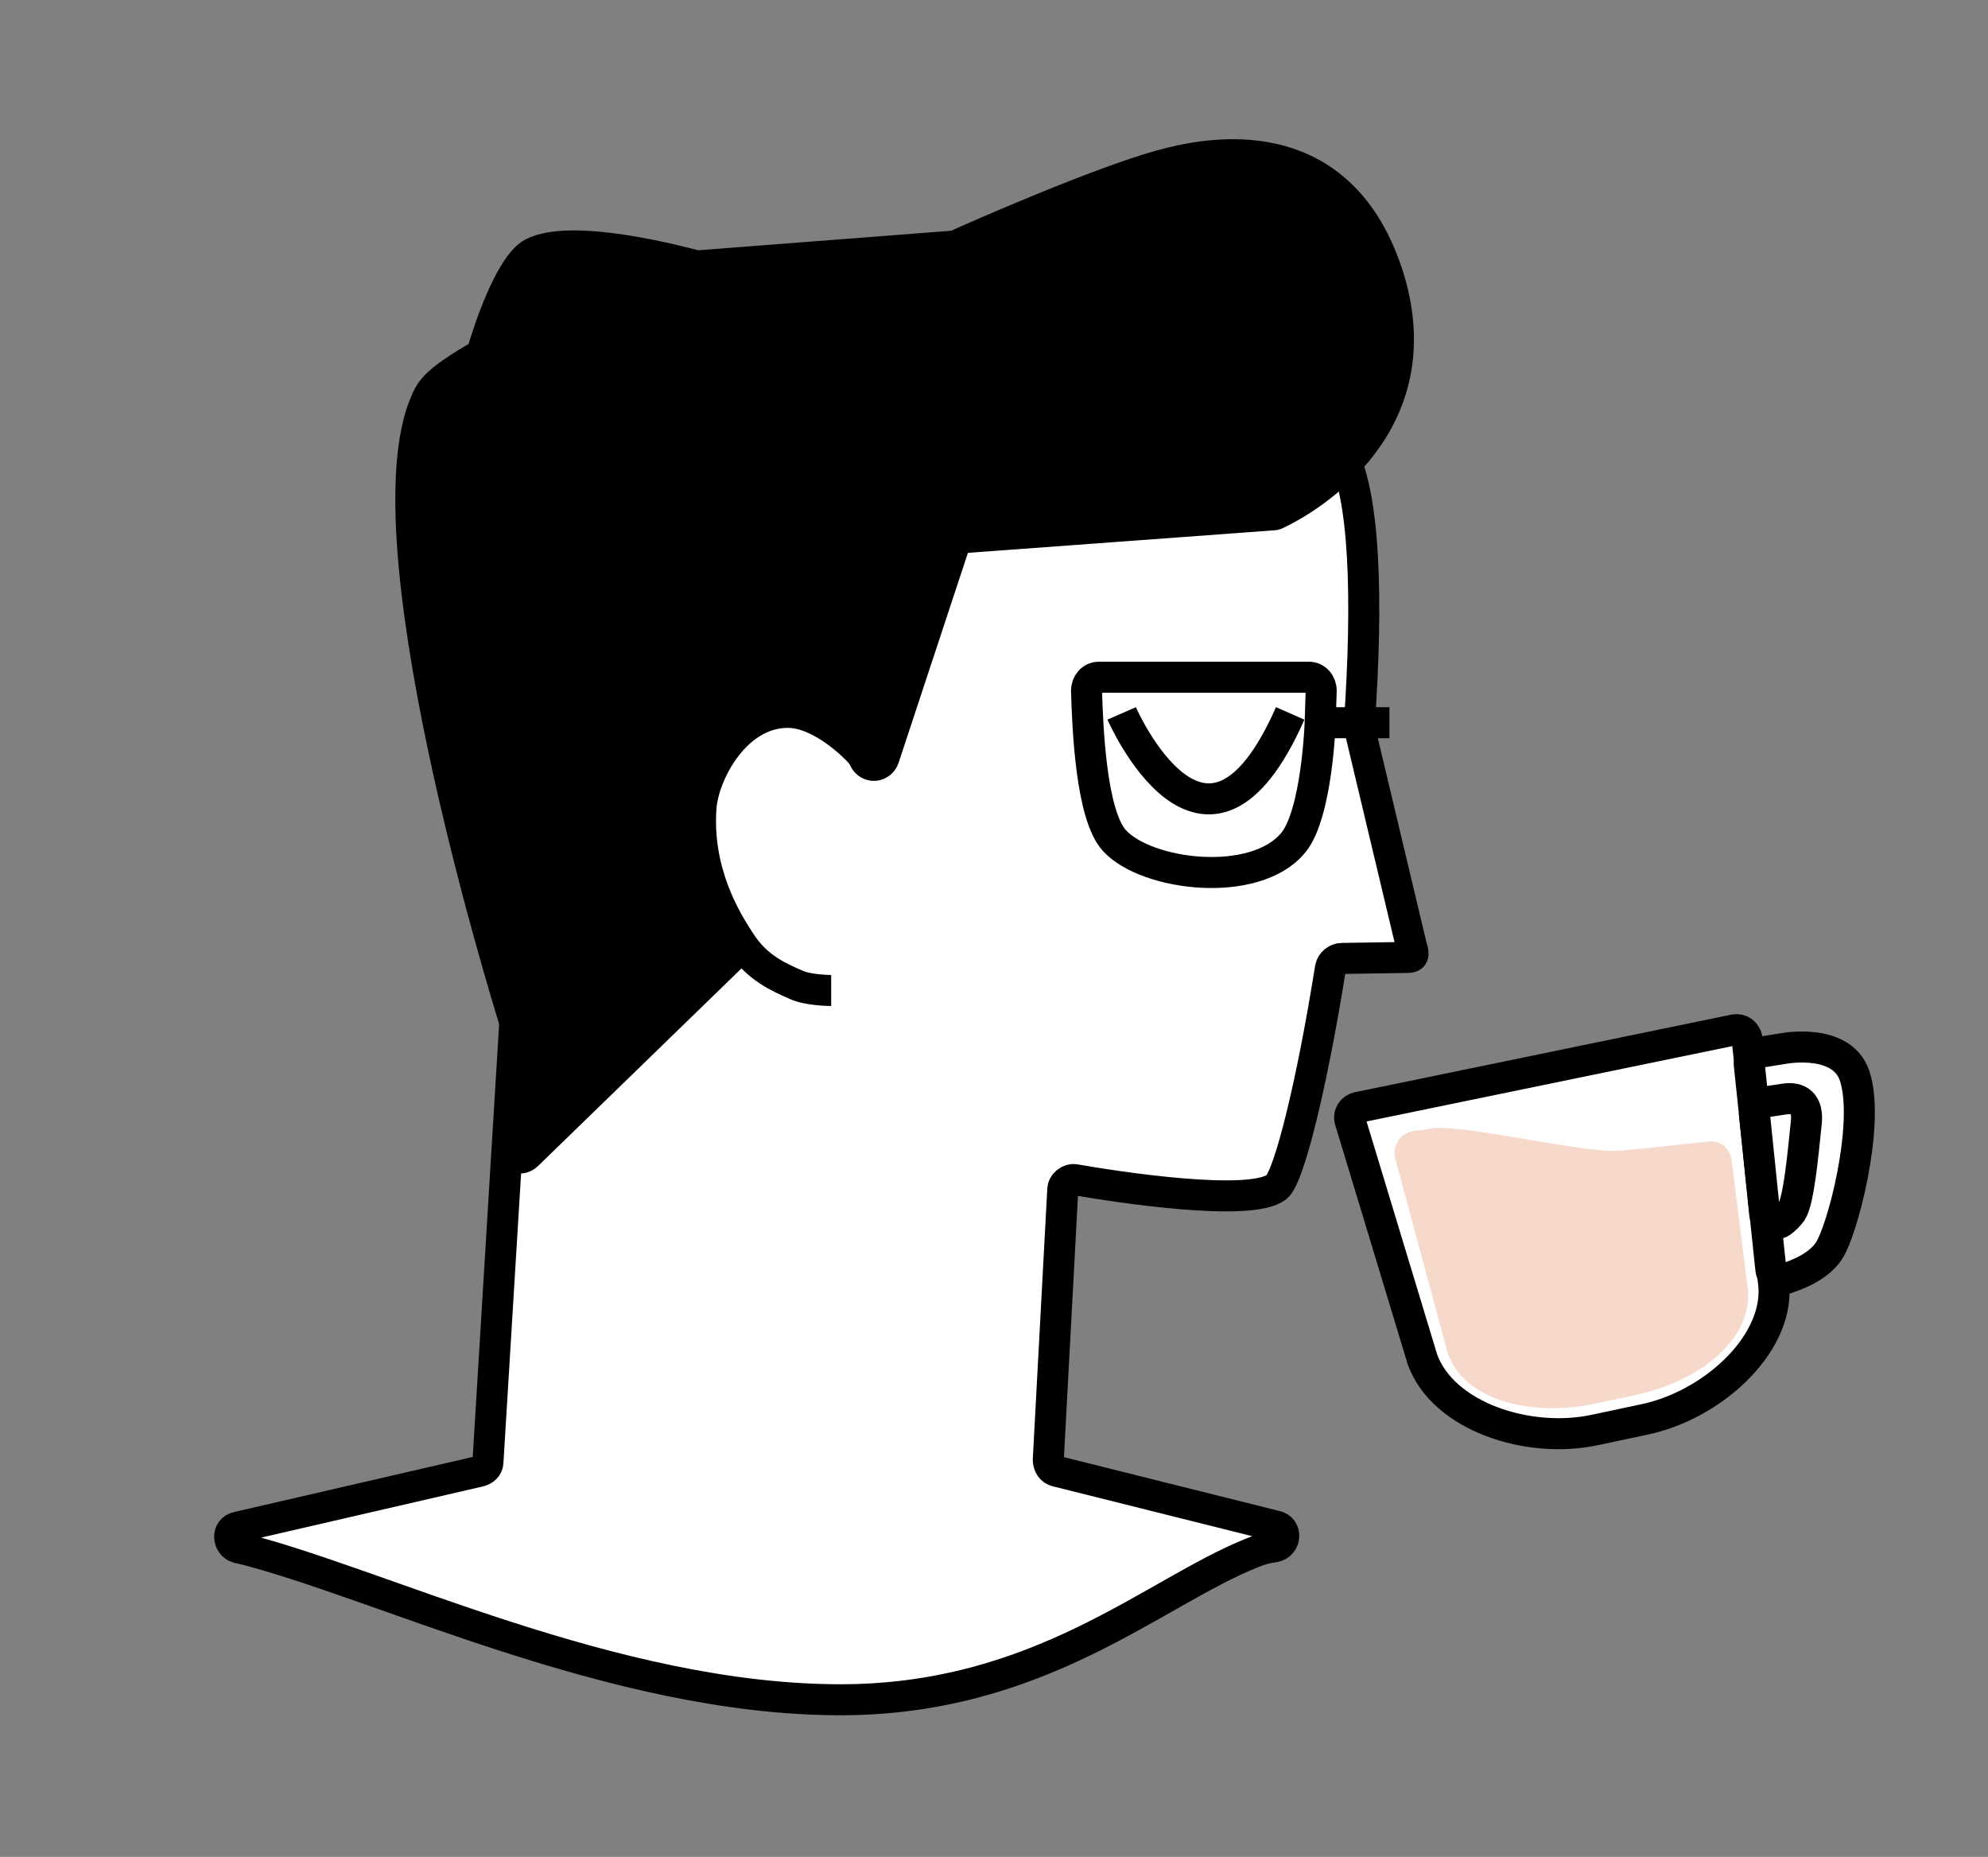 <?xml version="1.0" encoding="utf-8"?>
<!-- Generator: Adobe Illustrator 22.1.0, SVG Export Plug-In . SVG Version: 6.00 Build 0)  -->
<svg version="1.1" id="레이어_1" xmlns="http://www.w3.org/2000/svg" xmlns:xlink="http://www.w3.org/1999/xlink" x="0px"
	 y="0px" viewBox="0 0 192.3 179.6" style="enable-background:new 0 0 192.3 179.6;" xml:space="preserve">
<rect x="0" y="0" width="192.3" height="179.6" fill="#808080" stroke="none"/>
<style type="text/css">
	.st0{fill:#FFFFFF;stroke:#000000;stroke-width:3;stroke-miterlimit:10;}
	.st1{stroke:#000000;stroke-width:3;stroke-miterlimit:10;}
	.st2{fill:none;stroke:#000000;stroke-width:3;stroke-miterlimit:10;}
	.st3{fill:#F6D9CA;stroke:#F6D9CA;stroke-width:2;stroke-miterlimit:10;}
	.st4{display:none;}
	.st5{display:inline;}
	.st6{fill:#FFFFFF;stroke:#000000;stroke-width:2;stroke-miterlimit:10;}
	.st7{fill:none;stroke:#000000;stroke-width:2;stroke-miterlimit:10;}
	.st8{display:inline;fill:#FFFFFF;stroke:#000000;stroke-width:3;stroke-miterlimit:10;}
	.st9{display:inline;fill:none;stroke:#000000;stroke-width:2;stroke-miterlimit:10;}
	.st10{display:inline;fill:none;stroke:#000000;stroke-width:3;stroke-miterlimit:10;}
	.st11{display:none;fill:none;stroke:#000000;stroke-width:2;stroke-miterlimit:10;}
	.st12{fill:#FFFFFF;}
</style>
<g id="Layer_1">
	<g>
		<path class="st0" d="M102.8,115.1c0-0.6,0.6-1.1,1.2-1c4,0.7,17,2.7,19.5,0.7c1.2-1,3.4-9.9,5.2-21.2c0.1-0.5,0.6-0.9,1.1-0.9
			l6.4-0.1c0.7,0,0.5-0.5,0.3-1.2l-5-21c0-0.2,0-0.3,0-0.5c0.8-11.7,0.6-22.3-1.9-26.5c-3.3-5.6-11.8-9.6-15.1-11.1
			c-5.9-2.6-16.1-5.1-23.4-5c-9.9,0-31.4,2.8-38.3,10c-5.5,5.8-10,22.8-9.9,30.9c0.2,8.1,6.3,28.2,6.9,30.2c0,0.1,0,0.2,0,0.4
			l-2.6,42.6c0,0.5-0.4,0.8-0.8,0.9L23,147.7c-1.1,0.2-1,1.7,0,2c0,0,0,0,0.1,0c13.4,3.3,36.2,14.7,58.2,14.7
			c19.3,0,30.3-10.4,39.8-14.2c0.7-0.3,1.4-0.5,2.2-0.6c1.1-0.2,1.2-1.8,0.1-2l-21.2-5.3c-0.5-0.1-0.8-0.6-0.8-1.1L102.8,115.1z"/>
		<path class="st0" d="M108.5,69c0,0,8.1,18.6,16.3,0"/>
		<path class="st1" d="M80.4,95.8c0,0-2.3,0-3.5-0.6c-1.6-0.7-3.6-1.6-5.1-3.8c-1.7-2.5-4.4-7.1-4-13.2c0.2-3.3,3.3-9.3,8.4-9.3
			c3.2,0,6.5,3.3,7.1,4c0.1,0.1,0.1,0.2,0.2,0.3l0.1,0.2c0.4,0.9,1.6,0.8,1.9-0.1l6.8-20.6c0.1-0.4,0.5-0.7,0.9-0.7l29.9-2.2
			c0.1,0,0.2,0,0.4-0.1c1.7-0.8,15.3-7.7,10.9-22.6c-4.6-15.2-17.8-12.3-22.1-11.1c-5.9,1.6-18.2,7-19.7,7.7c-0.1,0-0.2,0.1-0.3,0.1
			l-24.6,1.9c-0.1,0-0.2,0-0.4,0c-1.5-0.4-12-3.2-15.8-1.2c-2.2,1.2-4.3,7.7-4.8,9.4c-0.1,0.3-0.3,0.5-0.5,0.6
			c-1,0.6-3.9,2.2-4.7,3.7c-6.6,12.4,7.4,57.8,8.4,61c0,0.1,0.1,0.2,0,0.4l-0.7,11.3c-0.1,0.9,1.1,1.5,1.8,0.8l20.8-20.2"/>
		<path class="st2" d="M106.3,65.5c-0.7,0-1.2,0.6-1.2,1.3c0.1,3.3,0.4,12,2.7,14.5c3.1,3.4,13.6,4.7,17.3,0.2
			c2.3-2.8,2.6-11.6,2.6-11.6l0.1-3.1c0-0.7-0.5-1.3-1.2-1.3H106.3z"/>
		<line class="st2" x1="134.4" y1="69.9" x2="127.7" y2="69.9"/>
		<path class="st0" d="M131.4,107.1c-0.6,0.1-1,0.7-0.8,1.3l7,23.1c2,5.5,10.2,8.2,16.7,6.8l4.7-1c6.4-1.3,12.9-7,12.6-12.8l-2.6-24
			c-0.1-0.6-0.6-1-1.2-0.9L131.4,107.1z"/>
		<path class="st0" d="M172.6,101.4l-2.5,0.4c-0.5,0.1-0.9,0.6-0.9,1.1l2.1,19.9c0.1,0.7,0.7,1.1,1.3,0.9c1.3-0.4,3.3-1.2,4.3-2.7
			c1.3-1.9,3.9-11.9,2.6-16.6C178.5,100.3,172.6,101.4,172.6,101.4z"/>
		<path class="st3" d="M136.8,110.4c-0.6,0.1-1,0.7-0.9,1.3l5.1,18.9c1.5,4.2,7.9,5.3,13,4.2l3.8-0.8c5.3-1.1,10.5-4.5,10.3-9
			l-1.6-12.7c-0.1-0.6-0.6-1-1.1-0.9c-2.1,0.2-7,0.8-8.9,0.9c-3.6,0.2-14.2-2.4-17.7-2.2C138,110.3,137.3,110.3,136.8,110.4z"/>
		<path class="st0" d="M172.6,106.3l-2,0.3c-0.5,0.1-0.9,0.6-0.9,1.1l1,9.7c0.1,0.8,1,1.2,1.6,0.8c0.4-0.3,0.7-0.6,1-1
			c0.7-1.1,1.1-5.5,1.4-8.4C175,106.6,173.9,106.1,172.6,106.3z"/>
	</g>
</g>
<g id="Layer_2" class="st4">
	<g class="st5">
		<g>
			<path class="st0" d="M52.9,108.4c0,0,3.3-7.7,5.3-9.5c5.7-5.2,28.2-12.6,28.2-12.6l31.8-2.7l13.9-5.2c0.7-0.3,1.5,0.3,1.5,1.1
				c-0.2,3.1-0.7,9.5-2.1,11.6c-2,2.8-12,6.8-12,6.8l-12.9,3.5l7.2,12.9l-42.9,6"/>
			<path class="st0" d="M140.1,131.7l16.9-7.2c1.1-0.5,1.9-1.6,1.9-2.8v-30c0-0.8-0.3-1.6-0.8-2.1l-15.7-17.3
				c-0.5-0.5-1.4-0.5-1.8,0.1c-1.6,2.2-5.1,7.1-5.1,9.5c0,4.2,8.2,14.6,8.2,14.6l-0.1,17.2l-3.4,1.4"/>
			<path class="st0" d="M52.9,156.8l63.8-0.9c1.2,0,2.4-0.5,3.3-1.4l19-20.1c0.8-0.8,1.2-1.9,1.2-3v-23.8c0-2.2-1.7-4.1-3.9-4.4
				l-20.3-2c-1.9-0.2-3.8,0.9-4.5,2.7l-0.7,1.7c-0.7,1.7-2.3,2.8-4.1,2.8h-5.2c-1.6,0-3.1,0.9-3.8,2.3l-1.6,3
				c-0.8,1.4-2.2,2.3-3.8,2.3h-2.6c-2.2,0-4.1,1.7-4.4,3.9l-1.4,12.3c0,0.1-0.1,0.1-0.1,0.1s-14.9-6.8-21.7-10
				c-0.5-0.2-1.1-0.4-1.7-0.4c-2.1,0-7.4,0.7-7.4,0.7"/>
			<path class="st0" d="M92.2,115.9h15.7c1.1,0,2,0.7,2.3,1.7l8,26.8"/>
			<polyline class="st0" points="83.8,132.2 94.8,133.7 97.5,129.6 101.1,140.1 			"/>
			<path class="st0" d="M107.2,108.4h16c0.9,0,1.6,0.6,1.8,1.4l8.6,30.3"/>
			<g>
				<path class="st0" d="M51.4,165.7H17.6c-0.8,0-1.5-0.7-1.5-1.5v-61.6c0-0.8,0.7-1.5,1.5-1.5h33.8c0.8,0,1.5,0.7,1.5,1.5v61.6
					C52.9,165.1,52.2,165.7,51.4,165.7z"/>
				<circle class="st6" cx="44.5" cy="158.2" r="4.2"/>
				<circle class="st6" cx="33.5" cy="158.2" r="4.2"/>
			</g>
		</g>
		<g>
			<g>
				<path class="st0" d="M147.7,56.7c0,0-3.6,1-5,1.1c-1.9,0.1-8-0.4-8-0.4s2.7-3.3,3.7-4.1c0.9-0.7,3.8-2.3,3.8-2.3s-6.3-3-8.2-4.3
					c-1.9-1.2-4.9-4.3-4.9-4.3s4.5-1.2,6.8-0.9c2,0.2,7,1.2,7,1.2s-1.7-6.9-2-9.3c-0.5-3.5-0.3-13.9-0.3-13.9s5.5,6.8,7.1,9.2
					c1.2,1.8,4.1,8.2,4.1,8.2s4.4-6.5,6.1-8.4c2.1-2.3,9.2-8.7,9.2-8.7s-1.3,9.4-1.9,12.5c-0.5,2.4-3.6,9.5-3.6,9.5s7-1.1,9-1.2
					c3-0.1,11.9,0.7,11.9,0.7s-8.6,5.9-11.9,7.6c-2.1,1-8.5,3.7-8.5,3.7s3.1,2.5,4.2,3.8c1.7,2,3.9,7.3,3.9,7.3s-5.3-1.2-7.8-2.2
					c-1.7-0.7-6.7-3.6-6.7-3.6s0.3,3.7,0.2,4.8c-0.1,1.3-1.1,5-1.1,5s-3.6-4-4.5-5.5C149.3,60.9,147.7,56.7,147.7,56.7z"/>
				<line class="st7" x1="147.7" y1="56.7" x2="167" y2="19.8"/>
				<line class="st7" x1="151.7" y1="49" x2="182.4" y2="41.3"/>
				<line class="st7" x1="129.1" y1="42.4" x2="151.7" y2="49"/>
				<line class="st7" x1="151.7" y1="49" x2="140.6" y2="19.5"/>
			</g>
			<path class="st0" d="M134.3,80.2c0,0,3.1-8.4,5.9-13.1c2.6-4.6,7.6-10.4,7.6-10.4"/>
		</g>
		<g class="st4">
			<path class="st8" d="M134.1,84.6c0,0,1.4-7.2,1.7-12.8c0.4-7.4-0.4-12.8-0.4-12.8l-4.6-42.4c0-0.1-0.1-0.2,0,0l12.6,17.7
				c4.8,6.8,3.4,16.1-3.2,21.2l-4.8,3.7l0,0l0,0l-4.9-2c-8-3.3-11.8-12.5-8.4-20.4l8.7-20.1l0,0"/>
			<line class="st9" x1="133.1" y1="37.3" x2="138.5" y2="27.4"/>
			<line class="st9" x1="134.7" y1="52.7" x2="144.3" y2="35.7"/>
			<line class="st9" x1="134.3" y1="45.7" x2="121.3" y2="38.3"/>
		</g>
		<g>
			<path class="st0" d="M134.3,80.3c0,0-0.4-5.3-3.3-10c-3.9-6.3-6.4-8.5-6.4-8.5"/>
			<g>
				<path class="st0" d="M97.7,28.6l19.2,8.3c7.8,2.8,12,11.3,9.5,19.2l-1.8,5.7l-5.2,1.2c-8.4,1.9-16.8-3.4-19-11.5L97.7,28.6z"/>
				<line class="st7" x1="124.6" y1="61.7" x2="97.7" y2="28.6"/>
				<line class="st7" x1="110.1" y1="43.6" x2="109" y2="33.3"/>
				<line class="st7" x1="120.4" y1="56.5" x2="118.5" y2="37.5"/>
				<line class="st7" x1="116.1" y1="51.5" x2="100.9" y2="52.9"/>
			</g>
		</g>
	</g>
</g>
<g id="Layer_3" class="st4">
	<path class="st10" d="M98.8,40.9L81,10.8c-1.3-2.1-4.3-2.1-5.6,0L58.3,39.5"/>
	<path class="st10" d="M80.3,76.5h33.3c2.8,0,4.6-3.1,3.2-5.5L101,44.4"/>
	<g class="st5">
		<g>
			<g>
				<path class="st0" d="M134.6,133.1l0.1,8.3c0,0.7,0.6,1.2,1.2,1.2l28.3-0.3c0.7,0,1.2-0.6,1.2-1.2L165,89.7
					c0-0.7-0.6-1.2-1.2-1.2l-28.3,0.3c-0.7,0-1.2,0.6-1.2,1.2l0.1,7.2"/>
				<path class="st0" d="M134.7,136.4"/>
				<path class="st0" d="M134.3,97.2"/>
				<path class="st6" d="M138.2,136.3"/>
				<path class="st6" d="M141.7,132.8"/>
				<circle class="st6" cx="150.9" cy="136.2" r="3.5"/>
			</g>
			<g>
				<path class="st0" d="M142,147.5l27.8-0.3c0.8,0,1.5-0.7,1.5-1.5l-0.5-51c0-0.8-0.7-1.5-1.5-1.5l-27.8,0.3
					c-0.8,0-1.5,0.7-1.5,1.5l0.5,51C140.5,146.9,141.2,147.5,142,147.5z"/>
				<circle class="st6" cx="147.5" cy="141.1" r="3.5"/>
				<circle class="st6" cx="156.7" cy="141.1" r="3.5"/>
			</g>
			<path class="st2" d="M134.3,94.8c0,0-6.5-9.5-9.8-11.2c-7-3.8-23.2-3-31.8-1.9c-5.3,0.7-21.5,9-21.5,9l-10.4,2.5
				c0,0,3.6,4.7,6.4,5.9c2.4,1,7.4,0.3,7.4,0.3l13.7-3.2c0.1,0,0.4,0,0.3,0.1l-9.6,7.6l-11.9,5.8L52.8,106l-7-8.5
				c-1.1-1.2-2.8-2.6-4.3-2.6H34c-0.9,0-1.5,1-1,1.8l4,7.3"/>
			<path class="st0" d="M33.4,103.8l-3.3-4.9c-0.2-0.4,0.1-0.8,0.5-0.8l9-0.1c2.1,0.2,3.8,2.5,4.8,4.3l5.8,9.9l15.9,5.6"/>
			<path class="st2" d="M58.6,144l-10-1.6c-1.5-0.3-2.8-1.2-3.4-2.6l-16.1-35.2c-0.2-0.5,0.2-1.1,0.8-1.1L37,104
				c2.9,0.2,5.5,1.7,7,4.2l3.2,5.4"/>
			<path class="st11" d="M48.8,120c0,0,4.3,7.8,3.4,9.9c-0.4,0.8-2.7,1.7-2.7,1.7"/>
			<path class="st11" d="M58.4,131.6c0,0,6.6,5.2,6.2,7.4c-0.2,0.9-3.3,1.9-3.3,1.9"/>
			<g id="XMLID_1_">
				<g>
					<path class="st12" d="M108.7,98.1c-5.9,3.8-11.1,8-11.1,8c-2.6,0.3-5.6,0.6-8.4,1.1c0.2-0.3,5.2-5.4,7.6-6.6
						C99.3,99.3,107.7,98.2,108.7,98.1z"/>
				</g>
				<g>
					<path class="st2" d="M140.4,132.4l-5.3,0.5l-39.8,15.6c-1,0.4-2.1,0.5-3.2,0.4l-32.3-4.5c-1.5-0.2-2.9-1.1-3.7-2.4l-10.8-17.9
						l-5.1-6.2c-0.4-0.5-0.2-1.3,0.4-1.6l4.5-1.9c3.1-1.3,6.7-0.6,9.1,1.6l6.3,5.8l5.7,8.9l23.7,0.8l6.8-6.9"/>
					<path class="st2" d="M140.1,101.3c0,0-13-9.4-18.1-9.2c-3.3,0.1-8.5,2.9-13.3,6.1c-5.9,3.8-11.1,8-11.1,8"/>
					<path class="st2" d="M89.1,107.2c2.9-0.4,5.8-0.8,8.4-1.1c4.7-0.5,8.3-0.8,8.3-0.8l7.1-2.8"/>
					<path class="st2" d="M120.8,122.3l-3,3c-1.1,1.1-2.7,1.7-4.3,1.5l-16.7-2.1l-15.9-2l-11.5,4.9c0,0-3.9-7.2-3.2-9.7
						c1-3.5,8.6-7,12.1-8.4c2.3-0.9,6.5-1.7,10.9-2.4"/>
					<path class="st7" d="M108.7,98.1L108.7,98.1c-1,0.1-9.4,1.2-12,2.5c-2.4,1.2-7.4,6.3-7.6,6.6l0,0"/>
				</g>
			</g>
			<path class="st7" d="M88.7,96.2c0,0,2.9,5.4,8,4.4"/>
			<path class="st11" d="M82.7,137.4c0,0,6.5-4.3,8.5-3.3c1.5,0.7,1.8,6.2,1.8,6.2"/>
		</g>
		<g>
			<path class="st12" d="M97.4,95l-55.1,0.1c-2.4-1-3.4-2.8-3-5.2l27.6-47.6c1.9-1.7,3.9-1.9,6.1,0l27.3,46.9
				C101.2,91.8,100.2,94.3,97.4,95z"/>
			<g>
				<g>
					<path class="st0" d="M57,77.9l-2.4-9.1c0-0.1-0.1-0.1-0.2,0L42.2,89.5c-0.8,1.4,0.2,3.2,1.8,3.2h24.7"/>
					<line class="st2" x1="54.6" y1="68.7" x2="45.8" y2="71.6"/>
				</g>
				<g>
					<path class="st0" d="M74.6,63.7l9.1,2.5c0.1,0,0.1-0.1,0.1-0.1l-11.9-21c-0.8-1.4-2.8-1.4-3.6,0L55.9,66.5"/>
					<line class="st2" x1="83.8" y1="66.1" x2="85.7" y2="57.1"/>
				</g>
				<g>
					<path class="st0" d="M78.4,85.6l-6.8,6.6c-0.1,0.1,0,0.2,0.1,0.2l24.1,0.4c1.6,0,2.7-1.7,1.9-3.1L85.4,68.2"/>
					<line class="st2" x1="71.6" y1="92.3" x2="78.4" y2="98.5"/>
				</g>
			</g>
		</g>
	</g>
</g>
</svg>
